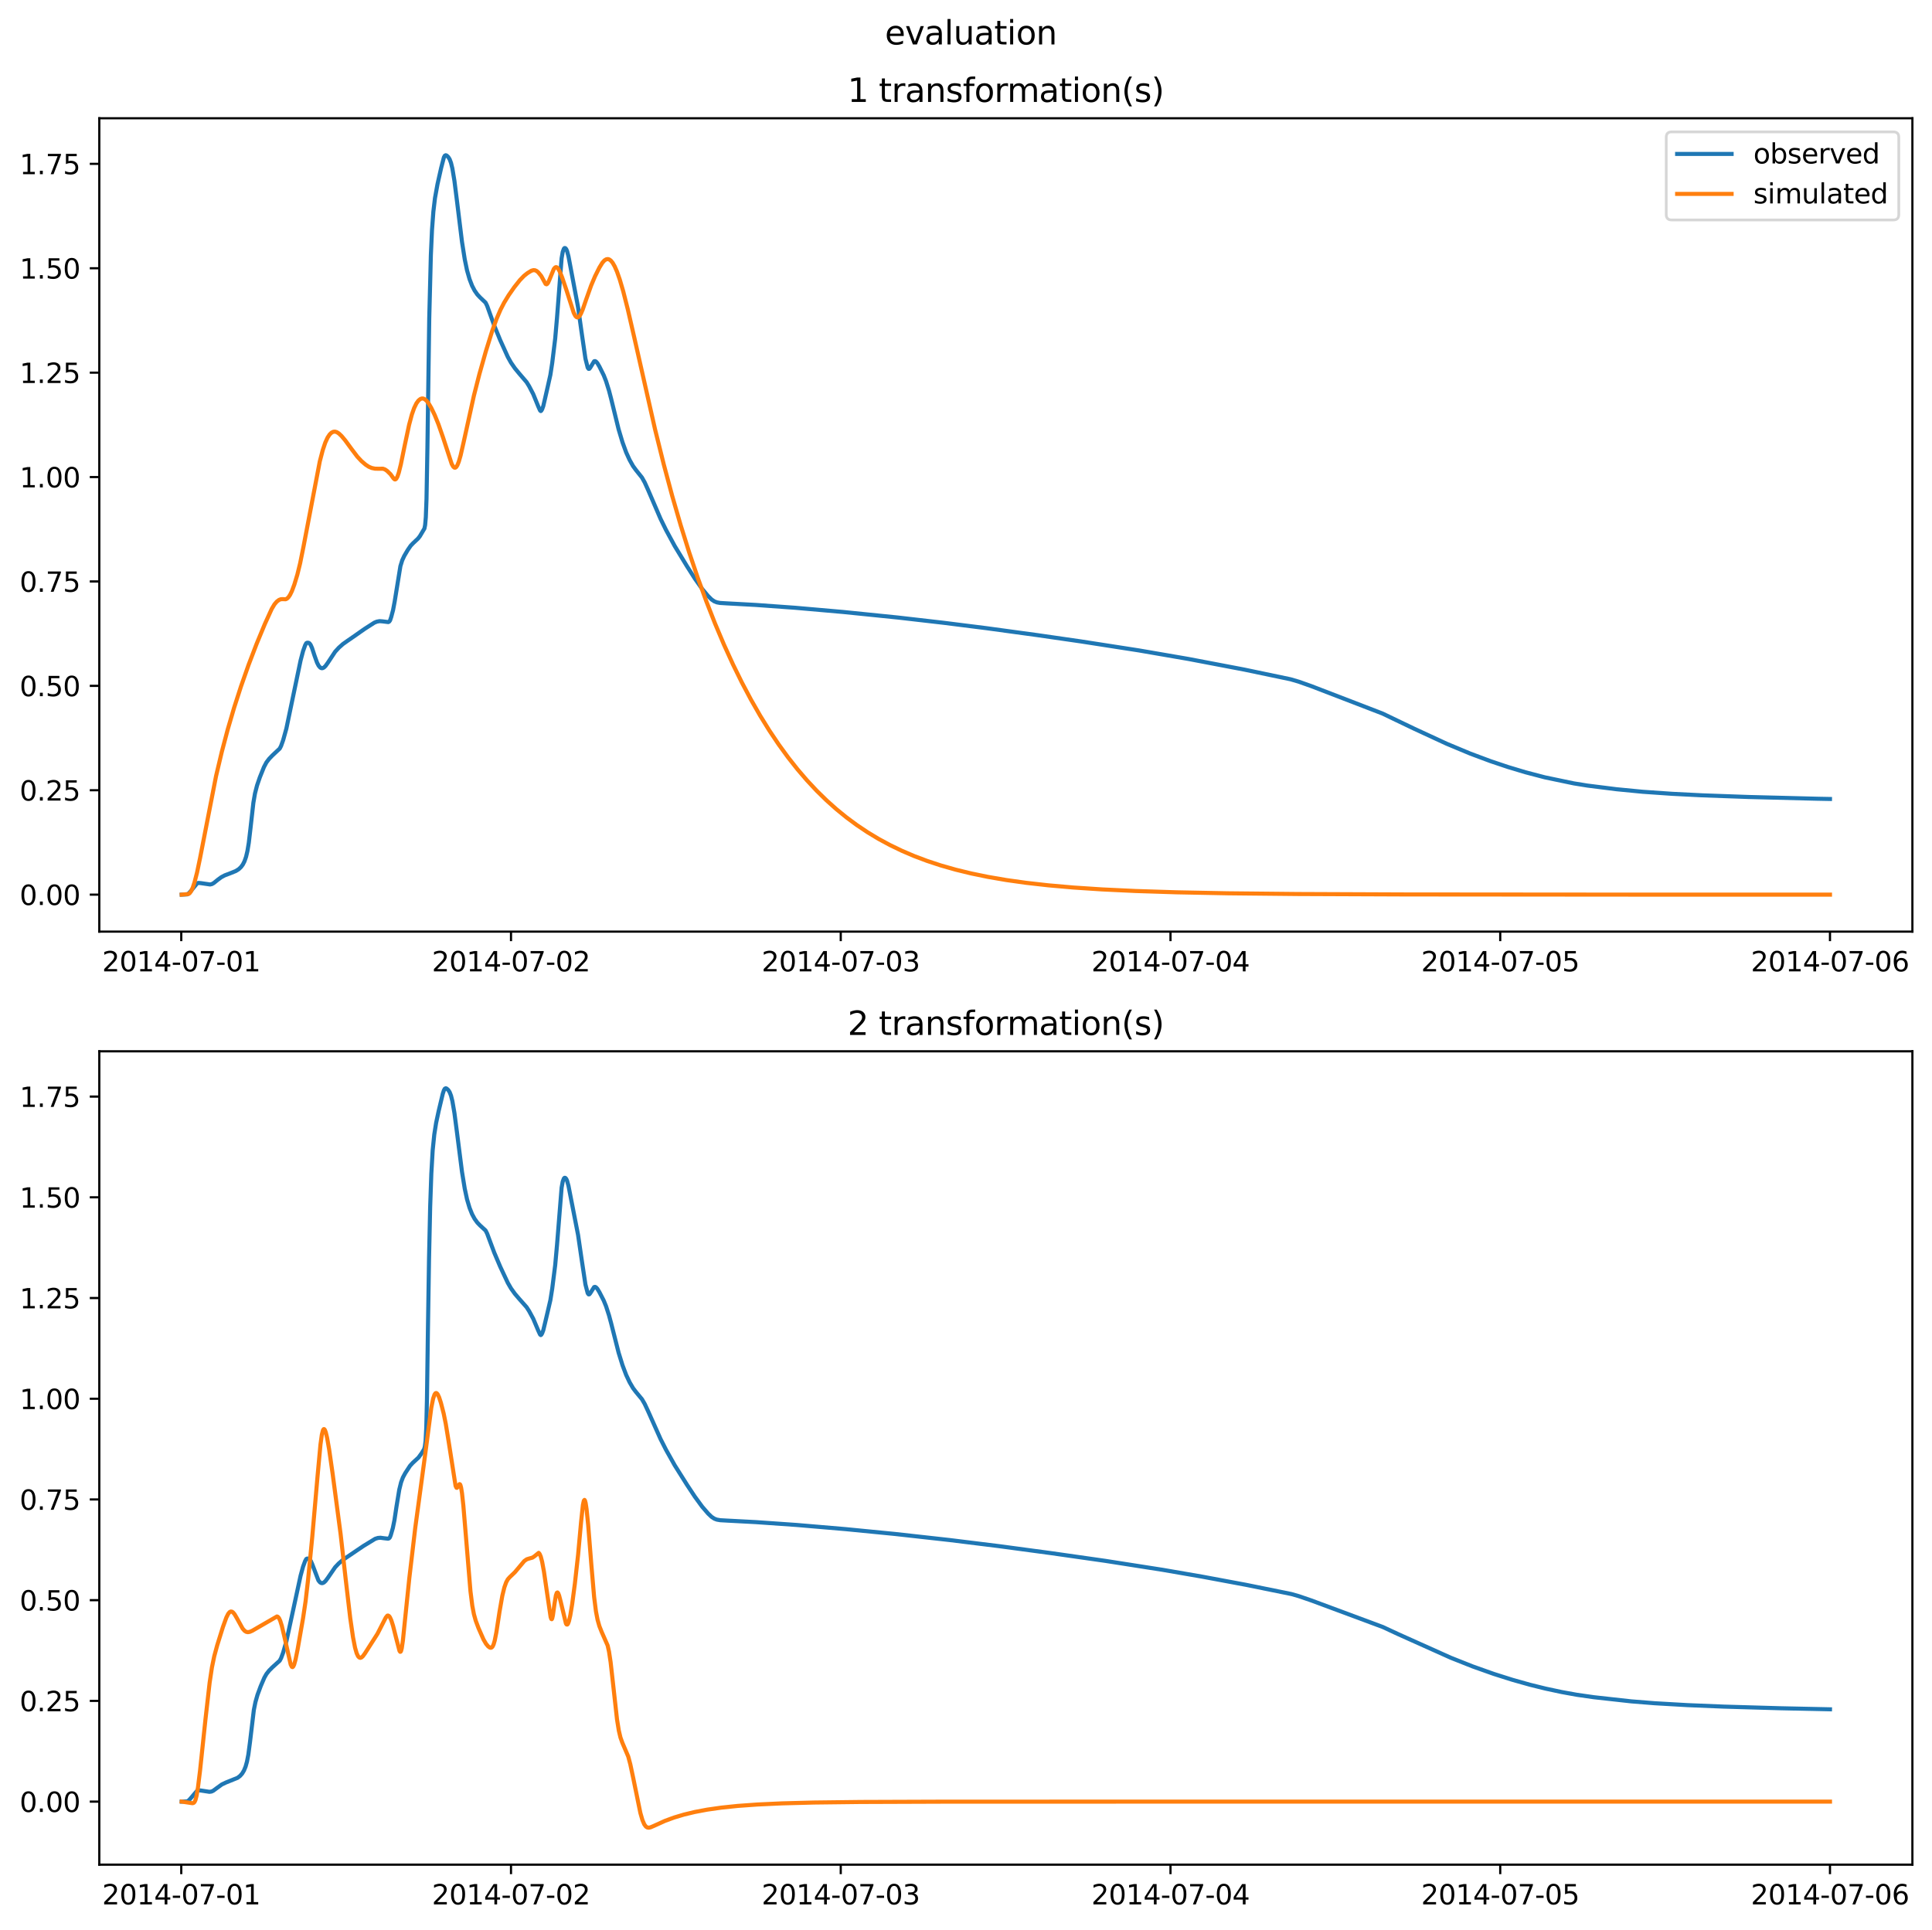 <?xml version="1.0" encoding="utf-8" standalone="no"?>
<!DOCTYPE svg PUBLIC "-//W3C//DTD SVG 1.1//EN"
  "http://www.w3.org/Graphics/SVG/1.1/DTD/svg11.dtd">
<svg xmlns:xlink="http://www.w3.org/1999/xlink" width="709.489pt" height="708.798pt" viewBox="0 0 709.489 708.798" xmlns="http://www.w3.org/2000/svg" version="1.1">
 <defs>
  <style type="text/css">*{stroke-linejoin: round; stroke-linecap: butt}</style>
 </defs>
 <g id="figure_1">
  <g id="patch_1">
   <path d="M 0 708.798 
L 709.489 708.798 
L 709.489 0 
L 0 0 
z
" style="fill: #ffffff"/>
  </g>
  <g id="axes_1">
   <g id="patch_2">
    <path d="M 36.466 342.2 
L 702.289 342.2 
L 702.289 43.44 
L 36.466 43.44 
z
" style="fill: #ffffff"/>
   </g>
   <g id="matplotlib.axis_1">
    <g id="xtick_1">
     <g id="line2d_1">
      <defs>
       <path id="mc3a67a4579" d="M 0 0 
L 0 3.5 
" style="stroke: #000000; stroke-width: 0.8"/>
      </defs>
      <g>
       <use xlink:href="#mc3a67a4579" x="66.562" y="342.2" style="stroke: #000000; stroke-width: 0.8"/>
      </g>
     </g>
     <g id="text_1">
      <!-- 2014-07-01 -->
      <g transform="translate(37.504 356.798) scale(0.1 -0.1)">
       <defs>
        <path id="DejaVuSans-32" d="M 1228 531 
L 3431 531 
L 3431 0 
L 469 0 
L 469 531 
Q 828 903 1448 1529 
Q 2069 2156 2228 2338 
Q 2531 2678 2651 2914 
Q 2772 3150 2772 3378 
Q 2772 3750 2511 3984 
Q 2250 4219 1831 4219 
Q 1534 4219 1204 4116 
Q 875 4013 500 3803 
L 500 4441 
Q 881 4594 1212 4672 
Q 1544 4750 1819 4750 
Q 2544 4750 2975 4387 
Q 3406 4025 3406 3419 
Q 3406 3131 3298 2873 
Q 3191 2616 2906 2266 
Q 2828 2175 2409 1742 
Q 1991 1309 1228 531 
z
" transform="scale(0.016)"/>
        <path id="DejaVuSans-30" d="M 2034 4250 
Q 1547 4250 1301 3770 
Q 1056 3291 1056 2328 
Q 1056 1369 1301 889 
Q 1547 409 2034 409 
Q 2525 409 2770 889 
Q 3016 1369 3016 2328 
Q 3016 3291 2770 3770 
Q 2525 4250 2034 4250 
z
M 2034 4750 
Q 2819 4750 3233 4129 
Q 3647 3509 3647 2328 
Q 3647 1150 3233 529 
Q 2819 -91 2034 -91 
Q 1250 -91 836 529 
Q 422 1150 422 2328 
Q 422 3509 836 4129 
Q 1250 4750 2034 4750 
z
" transform="scale(0.016)"/>
        <path id="DejaVuSans-31" d="M 794 531 
L 1825 531 
L 1825 4091 
L 703 3866 
L 703 4441 
L 1819 4666 
L 2450 4666 
L 2450 531 
L 3481 531 
L 3481 0 
L 794 0 
L 794 531 
z
" transform="scale(0.016)"/>
        <path id="DejaVuSans-34" d="M 2419 4116 
L 825 1625 
L 2419 1625 
L 2419 4116 
z
M 2253 4666 
L 3047 4666 
L 3047 1625 
L 3713 1625 
L 3713 1100 
L 3047 1100 
L 3047 0 
L 2419 0 
L 2419 1100 
L 313 1100 
L 313 1709 
L 2253 4666 
z
" transform="scale(0.016)"/>
        <path id="DejaVuSans-2d" d="M 313 2009 
L 1997 2009 
L 1997 1497 
L 313 1497 
L 313 2009 
z
" transform="scale(0.016)"/>
        <path id="DejaVuSans-37" d="M 525 4666 
L 3525 4666 
L 3525 4397 
L 1831 0 
L 1172 0 
L 2766 4134 
L 525 4134 
L 525 4666 
z
" transform="scale(0.016)"/>
       </defs>
       <use xlink:href="#DejaVuSans-32"/>
       <use xlink:href="#DejaVuSans-30" x="63.623"/>
       <use xlink:href="#DejaVuSans-31" x="127.246"/>
       <use xlink:href="#DejaVuSans-34" x="190.869"/>
       <use xlink:href="#DejaVuSans-2d" x="254.492"/>
       <use xlink:href="#DejaVuSans-30" x="290.576"/>
       <use xlink:href="#DejaVuSans-37" x="354.199"/>
       <use xlink:href="#DejaVuSans-2d" x="417.822"/>
       <use xlink:href="#DejaVuSans-30" x="453.906"/>
       <use xlink:href="#DejaVuSans-31" x="517.529"/>
      </g>
     </g>
    </g>
    <g id="xtick_2">
     <g id="line2d_2">
      <g>
       <use xlink:href="#mc3a67a4579" x="187.655" y="342.2" style="stroke: #000000; stroke-width: 0.8"/>
      </g>
     </g>
     <g id="text_2">
      <!-- 2014-07-02 -->
      <g transform="translate(158.597 356.798) scale(0.1 -0.1)">
       <use xlink:href="#DejaVuSans-32"/>
       <use xlink:href="#DejaVuSans-30" x="63.623"/>
       <use xlink:href="#DejaVuSans-31" x="127.246"/>
       <use xlink:href="#DejaVuSans-34" x="190.869"/>
       <use xlink:href="#DejaVuSans-2d" x="254.492"/>
       <use xlink:href="#DejaVuSans-30" x="290.576"/>
       <use xlink:href="#DejaVuSans-37" x="354.199"/>
       <use xlink:href="#DejaVuSans-2d" x="417.822"/>
       <use xlink:href="#DejaVuSans-30" x="453.906"/>
       <use xlink:href="#DejaVuSans-32" x="517.529"/>
      </g>
     </g>
    </g>
    <g id="xtick_3">
     <g id="line2d_3">
      <g>
       <use xlink:href="#mc3a67a4579" x="308.747" y="342.2" style="stroke: #000000; stroke-width: 0.8"/>
      </g>
     </g>
     <g id="text_3">
      <!-- 2014-07-03 -->
      <g transform="translate(279.689 356.798) scale(0.1 -0.1)">
       <defs>
        <path id="DejaVuSans-33" d="M 2597 2516 
Q 3050 2419 3304 2112 
Q 3559 1806 3559 1356 
Q 3559 666 3084 287 
Q 2609 -91 1734 -91 
Q 1441 -91 1130 -33 
Q 819 25 488 141 
L 488 750 
Q 750 597 1062 519 
Q 1375 441 1716 441 
Q 2309 441 2620 675 
Q 2931 909 2931 1356 
Q 2931 1769 2642 2001 
Q 2353 2234 1838 2234 
L 1294 2234 
L 1294 2753 
L 1863 2753 
Q 2328 2753 2575 2939 
Q 2822 3125 2822 3475 
Q 2822 3834 2567 4026 
Q 2313 4219 1838 4219 
Q 1578 4219 1281 4162 
Q 984 4106 628 3988 
L 628 4550 
Q 988 4650 1302 4700 
Q 1616 4750 1894 4750 
Q 2613 4750 3031 4423 
Q 3450 4097 3450 3541 
Q 3450 3153 3228 2886 
Q 3006 2619 2597 2516 
z
" transform="scale(0.016)"/>
       </defs>
       <use xlink:href="#DejaVuSans-32"/>
       <use xlink:href="#DejaVuSans-30" x="63.623"/>
       <use xlink:href="#DejaVuSans-31" x="127.246"/>
       <use xlink:href="#DejaVuSans-34" x="190.869"/>
       <use xlink:href="#DejaVuSans-2d" x="254.492"/>
       <use xlink:href="#DejaVuSans-30" x="290.576"/>
       <use xlink:href="#DejaVuSans-37" x="354.199"/>
       <use xlink:href="#DejaVuSans-2d" x="417.822"/>
       <use xlink:href="#DejaVuSans-30" x="453.906"/>
       <use xlink:href="#DejaVuSans-33" x="517.529"/>
      </g>
     </g>
    </g>
    <g id="xtick_4">
     <g id="line2d_4">
      <g>
       <use xlink:href="#mc3a67a4579" x="429.84" y="342.2" style="stroke: #000000; stroke-width: 0.8"/>
      </g>
     </g>
     <g id="text_4">
      <!-- 2014-07-04 -->
      <g transform="translate(400.782 356.798) scale(0.1 -0.1)">
       <use xlink:href="#DejaVuSans-32"/>
       <use xlink:href="#DejaVuSans-30" x="63.623"/>
       <use xlink:href="#DejaVuSans-31" x="127.246"/>
       <use xlink:href="#DejaVuSans-34" x="190.869"/>
       <use xlink:href="#DejaVuSans-2d" x="254.492"/>
       <use xlink:href="#DejaVuSans-30" x="290.576"/>
       <use xlink:href="#DejaVuSans-37" x="354.199"/>
       <use xlink:href="#DejaVuSans-2d" x="417.822"/>
       <use xlink:href="#DejaVuSans-30" x="453.906"/>
       <use xlink:href="#DejaVuSans-34" x="517.529"/>
      </g>
     </g>
    </g>
    <g id="xtick_5">
     <g id="line2d_5">
      <g>
       <use xlink:href="#mc3a67a4579" x="550.932" y="342.2" style="stroke: #000000; stroke-width: 0.8"/>
      </g>
     </g>
     <g id="text_5">
      <!-- 2014-07-05 -->
      <g transform="translate(521.874 356.798) scale(0.1 -0.1)">
       <defs>
        <path id="DejaVuSans-35" d="M 691 4666 
L 3169 4666 
L 3169 4134 
L 1269 4134 
L 1269 2991 
Q 1406 3038 1543 3061 
Q 1681 3084 1819 3084 
Q 2600 3084 3056 2656 
Q 3513 2228 3513 1497 
Q 3513 744 3044 326 
Q 2575 -91 1722 -91 
Q 1428 -91 1123 -41 
Q 819 9 494 109 
L 494 744 
Q 775 591 1075 516 
Q 1375 441 1709 441 
Q 2250 441 2565 725 
Q 2881 1009 2881 1497 
Q 2881 1984 2565 2268 
Q 2250 2553 1709 2553 
Q 1456 2553 1204 2497 
Q 953 2441 691 2322 
L 691 4666 
z
" transform="scale(0.016)"/>
       </defs>
       <use xlink:href="#DejaVuSans-32"/>
       <use xlink:href="#DejaVuSans-30" x="63.623"/>
       <use xlink:href="#DejaVuSans-31" x="127.246"/>
       <use xlink:href="#DejaVuSans-34" x="190.869"/>
       <use xlink:href="#DejaVuSans-2d" x="254.492"/>
       <use xlink:href="#DejaVuSans-30" x="290.576"/>
       <use xlink:href="#DejaVuSans-37" x="354.199"/>
       <use xlink:href="#DejaVuSans-2d" x="417.822"/>
       <use xlink:href="#DejaVuSans-30" x="453.906"/>
       <use xlink:href="#DejaVuSans-35" x="517.529"/>
      </g>
     </g>
    </g>
    <g id="xtick_6">
     <g id="line2d_6">
      <g>
       <use xlink:href="#mc3a67a4579" x="672.025" y="342.2" style="stroke: #000000; stroke-width: 0.8"/>
      </g>
     </g>
     <g id="text_6">
      <!-- 2014-07-06 -->
      <g transform="translate(642.967 356.798) scale(0.1 -0.1)">
       <defs>
        <path id="DejaVuSans-36" d="M 2113 2584 
Q 1688 2584 1439 2293 
Q 1191 2003 1191 1497 
Q 1191 994 1439 701 
Q 1688 409 2113 409 
Q 2538 409 2786 701 
Q 3034 994 3034 1497 
Q 3034 2003 2786 2293 
Q 2538 2584 2113 2584 
z
M 3366 4563 
L 3366 3988 
Q 3128 4100 2886 4159 
Q 2644 4219 2406 4219 
Q 1781 4219 1451 3797 
Q 1122 3375 1075 2522 
Q 1259 2794 1537 2939 
Q 1816 3084 2150 3084 
Q 2853 3084 3261 2657 
Q 3669 2231 3669 1497 
Q 3669 778 3244 343 
Q 2819 -91 2113 -91 
Q 1303 -91 875 529 
Q 447 1150 447 2328 
Q 447 3434 972 4092 
Q 1497 4750 2381 4750 
Q 2619 4750 2861 4703 
Q 3103 4656 3366 4563 
z
" transform="scale(0.016)"/>
       </defs>
       <use xlink:href="#DejaVuSans-32"/>
       <use xlink:href="#DejaVuSans-30" x="63.623"/>
       <use xlink:href="#DejaVuSans-31" x="127.246"/>
       <use xlink:href="#DejaVuSans-34" x="190.869"/>
       <use xlink:href="#DejaVuSans-2d" x="254.492"/>
       <use xlink:href="#DejaVuSans-30" x="290.576"/>
       <use xlink:href="#DejaVuSans-37" x="354.199"/>
       <use xlink:href="#DejaVuSans-2d" x="417.822"/>
       <use xlink:href="#DejaVuSans-30" x="453.906"/>
       <use xlink:href="#DejaVuSans-36" x="517.529"/>
      </g>
     </g>
    </g>
   </g>
   <g id="matplotlib.axis_2">
    <g id="ytick_1">
     <g id="line2d_7">
      <defs>
       <path id="mf7b00a1225" d="M 0 0 
L -3.5 0 
" style="stroke: #000000; stroke-width: 0.8"/>
      </defs>
      <g>
       <use xlink:href="#mf7b00a1225" x="36.466" y="328.62" style="stroke: #000000; stroke-width: 0.8"/>
      </g>
     </g>
     <g id="text_7">
      <!-- 0.00 -->
      <g transform="translate(7.2 332.419) scale(0.1 -0.1)">
       <defs>
        <path id="DejaVuSans-2e" d="M 684 794 
L 1344 794 
L 1344 0 
L 684 0 
L 684 794 
z
" transform="scale(0.016)"/>
       </defs>
       <use xlink:href="#DejaVuSans-30"/>
       <use xlink:href="#DejaVuSans-2e" x="63.623"/>
       <use xlink:href="#DejaVuSans-30" x="95.41"/>
       <use xlink:href="#DejaVuSans-30" x="159.033"/>
      </g>
     </g>
    </g>
    <g id="ytick_2">
     <g id="line2d_8">
      <g>
       <use xlink:href="#mf7b00a1225" x="36.466" y="290.272" style="stroke: #000000; stroke-width: 0.8"/>
      </g>
     </g>
     <g id="text_8">
      <!-- 0.25 -->
      <g transform="translate(7.2 294.071) scale(0.1 -0.1)">
       <use xlink:href="#DejaVuSans-30"/>
       <use xlink:href="#DejaVuSans-2e" x="63.623"/>
       <use xlink:href="#DejaVuSans-32" x="95.41"/>
       <use xlink:href="#DejaVuSans-35" x="159.033"/>
      </g>
     </g>
    </g>
    <g id="ytick_3">
     <g id="line2d_9">
      <g>
       <use xlink:href="#mf7b00a1225" x="36.466" y="251.924" style="stroke: #000000; stroke-width: 0.8"/>
      </g>
     </g>
     <g id="text_9">
      <!-- 0.50 -->
      <g transform="translate(7.2 255.723) scale(0.1 -0.1)">
       <use xlink:href="#DejaVuSans-30"/>
       <use xlink:href="#DejaVuSans-2e" x="63.623"/>
       <use xlink:href="#DejaVuSans-35" x="95.41"/>
       <use xlink:href="#DejaVuSans-30" x="159.033"/>
      </g>
     </g>
    </g>
    <g id="ytick_4">
     <g id="line2d_10">
      <g>
       <use xlink:href="#mf7b00a1225" x="36.466" y="213.576" style="stroke: #000000; stroke-width: 0.8"/>
      </g>
     </g>
     <g id="text_10">
      <!-- 0.75 -->
      <g transform="translate(7.2 217.375) scale(0.1 -0.1)">
       <use xlink:href="#DejaVuSans-30"/>
       <use xlink:href="#DejaVuSans-2e" x="63.623"/>
       <use xlink:href="#DejaVuSans-37" x="95.41"/>
       <use xlink:href="#DejaVuSans-35" x="159.033"/>
      </g>
     </g>
    </g>
    <g id="ytick_5">
     <g id="line2d_11">
      <g>
       <use xlink:href="#mf7b00a1225" x="36.466" y="175.228" style="stroke: #000000; stroke-width: 0.8"/>
      </g>
     </g>
     <g id="text_11">
      <!-- 1.00 -->
      <g transform="translate(7.2 179.027) scale(0.1 -0.1)">
       <use xlink:href="#DejaVuSans-31"/>
       <use xlink:href="#DejaVuSans-2e" x="63.623"/>
       <use xlink:href="#DejaVuSans-30" x="95.41"/>
       <use xlink:href="#DejaVuSans-30" x="159.033"/>
      </g>
     </g>
    </g>
    <g id="ytick_6">
     <g id="line2d_12">
      <g>
       <use xlink:href="#mf7b00a1225" x="36.466" y="136.88" style="stroke: #000000; stroke-width: 0.8"/>
      </g>
     </g>
     <g id="text_12">
      <!-- 1.25 -->
      <g transform="translate(7.2 140.679) scale(0.1 -0.1)">
       <use xlink:href="#DejaVuSans-31"/>
       <use xlink:href="#DejaVuSans-2e" x="63.623"/>
       <use xlink:href="#DejaVuSans-32" x="95.41"/>
       <use xlink:href="#DejaVuSans-35" x="159.033"/>
      </g>
     </g>
    </g>
    <g id="ytick_7">
     <g id="line2d_13">
      <g>
       <use xlink:href="#mf7b00a1225" x="36.466" y="98.532" style="stroke: #000000; stroke-width: 0.8"/>
      </g>
     </g>
     <g id="text_13">
      <!-- 1.50 -->
      <g transform="translate(7.2 102.331) scale(0.1 -0.1)">
       <use xlink:href="#DejaVuSans-31"/>
       <use xlink:href="#DejaVuSans-2e" x="63.623"/>
       <use xlink:href="#DejaVuSans-35" x="95.41"/>
       <use xlink:href="#DejaVuSans-30" x="159.033"/>
      </g>
     </g>
    </g>
    <g id="ytick_8">
     <g id="line2d_14">
      <g>
       <use xlink:href="#mf7b00a1225" x="36.466" y="60.184" style="stroke: #000000; stroke-width: 0.8"/>
      </g>
     </g>
     <g id="text_14">
      <!-- 1.75 -->
      <g transform="translate(7.2 63.983) scale(0.1 -0.1)">
       <use xlink:href="#DejaVuSans-31"/>
       <use xlink:href="#DejaVuSans-2e" x="63.623"/>
       <use xlink:href="#DejaVuSans-37" x="95.41"/>
       <use xlink:href="#DejaVuSans-35" x="159.033"/>
      </g>
     </g>
    </g>
   </g>
   <g id="line2d_15">
    <path d="M 66.73 328.62 
L 68.749 328.525 
L 69.253 328.213 
L 69.842 327.574 
L 72.449 324.407 
L 72.869 324.315 
L 73.71 324.382 
L 77.158 324.883 
L 77.83 324.725 
L 78.503 324.349 
L 80.017 323.121 
L 81.278 322.202 
L 82.54 321.53 
L 84.474 320.797 
L 86.576 319.949 
L 87.669 319.263 
L 88.51 318.467 
L 89.183 317.545 
L 89.772 316.392 
L 90.36 314.721 
L 90.865 312.595 
L 91.369 309.549 
L 91.958 304.52 
L 93.051 294.847 
L 93.64 291.444 
L 94.397 288.499 
L 95.406 285.558 
L 96.919 281.779 
L 97.844 280.031 
L 98.853 278.709 
L 100.031 277.481 
L 102.722 274.963 
L 103.226 273.983 
L 103.983 271.858 
L 105.16 267.627 
L 106.506 261.176 
L 110.374 242.641 
L 111.299 239.137 
L 112.056 237.017 
L 112.476 236.241 
L 112.813 236.071 
L 113.317 236.106 
L 113.654 236.308 
L 114.074 236.864 
L 114.579 237.992 
L 115.504 240.818 
L 116.429 243.395 
L 117.017 244.534 
L 117.606 245.215 
L 118.026 245.427 
L 118.447 245.429 
L 118.951 245.186 
L 119.54 244.625 
L 120.381 243.457 
L 123.072 239.388 
L 124.417 237.92 
L 125.931 236.571 
L 127.445 235.498 
L 130.388 233.467 
L 133.836 231.044 
L 137.452 228.723 
L 138.377 228.342 
L 139.386 228.157 
L 140.395 228.232 
L 142.581 228.502 
L 142.918 228.345 
L 143.254 227.861 
L 143.675 226.615 
L 144.347 224.077 
L 144.936 220.948 
L 147.038 207.972 
L 147.711 205.799 
L 148.468 204.177 
L 149.729 202.037 
L 150.822 200.448 
L 151.747 199.482 
L 153.513 197.818 
L 154.186 196.961 
L 155.868 194.123 
L 156.12 192.846 
L 156.372 189.997 
L 156.625 183.321 
L 156.961 164.428 
L 157.634 116.924 
L 158.222 93.761 
L 158.643 84.491 
L 159.147 77.717 
L 159.736 72.774 
L 160.661 67.657 
L 162.007 61.674 
L 163.016 57.791 
L 163.352 57.187 
L 163.688 57.02 
L 164.025 57.131 
L 164.613 57.684 
L 165.118 58.484 
L 165.623 59.826 
L 166.127 61.9 
L 166.884 66.457 
L 167.809 73.781 
L 169.659 88.843 
L 170.668 95.241 
L 171.509 99.309 
L 172.434 102.535 
L 173.359 104.945 
L 174.284 106.72 
L 175.293 108.172 
L 176.302 109.254 
L 178.32 111.173 
L 178.909 112.383 
L 179.834 114.971 
L 181.516 119.632 
L 183.702 124.961 
L 186.477 131.091 
L 187.655 133.206 
L 189.084 135.276 
L 190.682 137.212 
L 193.373 140.356 
L 194.298 141.84 
L 195.812 144.744 
L 197.662 149.282 
L 198.334 150.783 
L 198.587 150.993 
L 198.755 150.899 
L 199.091 150.319 
L 199.512 149.149 
L 200.184 146.256 
L 201.109 142.198 
L 202.118 137.691 
L 202.791 133.306 
L 203.884 124.368 
L 204.557 116.637 
L 206.239 94.877 
L 206.659 92.494 
L 207.08 91.351 
L 207.332 91.108 
L 207.584 91.135 
L 207.921 91.486 
L 208.257 92.241 
L 208.762 94.166 
L 212.294 112.915 
L 213.555 121.883 
L 214.985 131.708 
L 215.825 135.053 
L 216.162 135.5 
L 216.414 135.473 
L 216.75 135.059 
L 218.18 132.711 
L 218.516 132.641 
L 218.853 132.793 
L 219.357 133.348 
L 220.114 134.633 
L 221.712 137.854 
L 222.553 139.994 
L 223.646 143.484 
L 224.403 146.384 
L 227.178 157.713 
L 228.607 162.484 
L 229.953 166.183 
L 231.214 168.951 
L 232.476 171.196 
L 233.569 172.687 
L 235.755 175.417 
L 236.764 177.219 
L 238.026 180.016 
L 242.567 190.554 
L 244.585 194.669 
L 247.78 200.573 
L 252.321 208.046 
L 255.181 212.527 
L 257.871 216.345 
L 259.974 218.869 
L 261.319 220.205 
L 262.328 220.891 
L 263.253 221.255 
L 264.431 221.471 
L 266.785 221.618 
L 277.549 222.204 
L 292.097 223.253 
L 309.588 224.785 
L 329.77 226.836 
L 346.504 228.759 
L 362.146 230.728 
L 380.982 233.299 
L 396.96 235.606 
L 418.235 238.908 
L 436.399 242.04 
L 456.917 245.948 
L 473.904 249.504 
L 476.931 250.389 
L 481.472 251.996 
L 507.709 262.096 
L 513.007 264.642 
L 519.398 267.702 
L 531.255 273.188 
L 539.916 276.803 
L 547.316 279.568 
L 553.791 281.741 
L 560.182 283.662 
L 567.33 285.534 
L 577.926 287.747 
L 582.971 288.559 
L 593.567 289.89 
L 603.237 290.829 
L 614.169 291.587 
L 625.101 292.137 
L 642.004 292.743 
L 667.315 293.386 
L 672.025 293.478 
L 672.025 293.478 
" clip-path="url(#pb83dcc2aa1)" style="fill: none; stroke: #1f77b4; stroke-width: 1.5; stroke-linecap: square"/>
   </g>
   <g id="line2d_16">
    <path d="M 66.73 328.62 
L 69.253 328.375 
L 69.674 328.056 
L 70.178 327.356 
L 70.767 326.089 
L 71.439 324.074 
L 72.365 320.474 
L 73.458 315.23 
L 79.344 285.052 
L 81.446 276.177 
L 83.633 267.922 
L 85.987 259.907 
L 88.51 252.093 
L 91.285 244.215 
L 94.228 236.52 
L 97.256 229.21 
L 99.778 223.67 
L 100.788 221.983 
L 101.629 220.992 
L 102.469 220.357 
L 103.142 220.104 
L 103.815 220.074 
L 104.908 220.117 
L 105.413 219.871 
L 105.917 219.391 
L 106.506 218.528 
L 107.179 217.158 
L 108.104 214.673 
L 109.197 211.06 
L 110.206 206.953 
L 111.467 200.71 
L 117.438 169.48 
L 118.531 165.305 
L 119.456 162.57 
L 120.297 160.735 
L 121.054 159.586 
L 121.727 158.935 
L 122.399 158.601 
L 122.988 158.545 
L 123.661 158.724 
L 124.417 159.197 
L 125.427 160.149 
L 126.772 161.753 
L 129.127 164.966 
L 131.229 167.744 
L 132.743 169.367 
L 134.256 170.668 
L 135.434 171.441 
L 136.527 171.903 
L 137.704 172.148 
L 138.881 172.179 
L 140.647 172.167 
L 141.404 172.448 
L 142.161 172.968 
L 143.422 174.197 
L 144.515 175.721 
L 144.936 176.092 
L 145.188 176.103 
L 145.525 175.842 
L 145.945 175.083 
L 146.45 173.615 
L 147.206 170.568 
L 148.552 163.967 
L 150.234 156.047 
L 151.243 152.276 
L 152.084 149.878 
L 152.925 148.147 
L 153.681 147.115 
L 154.354 146.571 
L 154.943 146.363 
L 155.447 146.395 
L 156.036 146.672 
L 156.709 147.277 
L 157.466 148.274 
L 158.391 149.851 
L 159.652 152.485 
L 160.997 155.822 
L 162.679 160.639 
L 165.875 170.402 
L 166.463 171.433 
L 166.884 171.771 
L 167.22 171.772 
L 167.557 171.526 
L 167.977 170.857 
L 168.482 169.595 
L 169.154 167.263 
L 170.248 162.475 
L 174.032 145.322 
L 176.05 137.416 
L 178.405 129.08 
L 180.759 121.534 
L 182.357 117.119 
L 183.786 113.787 
L 185.132 111.178 
L 186.814 108.42 
L 188.832 105.531 
L 190.934 102.876 
L 192.448 101.32 
L 193.709 100.316 
L 195.139 99.445 
L 195.896 99.227 
L 196.484 99.275 
L 197.073 99.542 
L 197.662 100.039 
L 198.755 101.37 
L 199.596 102.904 
L 200.353 104.286 
L 200.689 104.431 
L 200.941 104.3 
L 201.278 103.842 
L 201.782 102.714 
L 203.38 98.789 
L 203.884 98.22 
L 204.221 98.113 
L 204.557 98.23 
L 204.978 98.686 
L 205.566 99.762 
L 206.407 101.83 
L 207.921 106.272 
L 210.696 114.931 
L 211.284 116.049 
L 211.705 116.479 
L 212.041 116.591 
L 212.378 116.501 
L 212.798 116.12 
L 213.303 115.294 
L 213.975 113.727 
L 215.237 110.065 
L 217.087 104.863 
L 218.516 101.482 
L 220.114 98.285 
L 221.207 96.507 
L 221.964 95.66 
L 222.637 95.24 
L 223.226 95.154 
L 223.73 95.299 
L 224.319 95.725 
L 224.991 96.545 
L 225.748 97.871 
L 226.589 99.805 
L 227.598 102.685 
L 228.86 106.986 
L 230.542 113.601 
L 232.98 124.21 
L 240.548 157.675 
L 243.744 170.55 
L 246.855 182.168 
L 249.967 192.919 
L 253.078 202.871 
L 256.19 212.095 
L 259.385 220.88 
L 262.581 229.029 
L 265.86 236.787 
L 269.14 243.982 
L 272.419 250.656 
L 275.783 257 
L 279.147 262.873 
L 282.51 268.307 
L 285.958 273.451 
L 289.406 278.195 
L 292.854 282.565 
L 296.386 286.68 
L 299.917 290.456 
L 303.533 293.996 
L 307.149 297.229 
L 310.849 300.245 
L 314.634 303.048 
L 318.586 305.695 
L 322.622 308.131 
L 326.827 310.405 
L 331.2 312.513 
L 335.741 314.454 
L 340.534 316.257 
L 345.579 317.915 
L 350.961 319.445 
L 356.68 320.836 
L 362.818 322.1 
L 369.546 323.254 
L 376.862 324.281 
L 385.019 325.198 
L 394.185 326.002 
L 404.696 326.694 
L 417.058 327.279 
L 432.026 327.756 
L 450.947 328.124 
L 476.595 328.387 
L 516.202 328.547 
L 599.201 328.614 
L 672.025 328.619 
L 672.025 328.619 
" clip-path="url(#pb83dcc2aa1)" style="fill: none; stroke: #ff7f0e; stroke-width: 1.5; stroke-linecap: square"/>
   </g>
   <g id="patch_3">
    <path d="M 36.466 342.2 
L 36.466 43.44 
" style="fill: none; stroke: #000000; stroke-width: 0.8; stroke-linejoin: miter; stroke-linecap: square"/>
   </g>
   <g id="patch_4">
    <path d="M 702.289 342.2 
L 702.289 43.44 
" style="fill: none; stroke: #000000; stroke-width: 0.8; stroke-linejoin: miter; stroke-linecap: square"/>
   </g>
   <g id="patch_5">
    <path d="M 36.466 342.2 
L 702.289 342.2 
" style="fill: none; stroke: #000000; stroke-width: 0.8; stroke-linejoin: miter; stroke-linecap: square"/>
   </g>
   <g id="patch_6">
    <path d="M 36.466 43.44 
L 702.289 43.44 
" style="fill: none; stroke: #000000; stroke-width: 0.8; stroke-linejoin: miter; stroke-linecap: square"/>
   </g>
   <g id="text_15">
    <!-- 1 transformation(s) -->
    <g transform="translate(311.263 37.44) scale(0.12 -0.12)">
     <defs>
      <path id="DejaVuSans-20" transform="scale(0.016)"/>
      <path id="DejaVuSans-74" d="M 1172 4494 
L 1172 3500 
L 2356 3500 
L 2356 3053 
L 1172 3053 
L 1172 1153 
Q 1172 725 1289 603 
Q 1406 481 1766 481 
L 2356 481 
L 2356 0 
L 1766 0 
Q 1100 0 847 248 
Q 594 497 594 1153 
L 594 3053 
L 172 3053 
L 172 3500 
L 594 3500 
L 594 4494 
L 1172 4494 
z
" transform="scale(0.016)"/>
      <path id="DejaVuSans-72" d="M 2631 2963 
Q 2534 3019 2420 3045 
Q 2306 3072 2169 3072 
Q 1681 3072 1420 2755 
Q 1159 2438 1159 1844 
L 1159 0 
L 581 0 
L 581 3500 
L 1159 3500 
L 1159 2956 
Q 1341 3275 1631 3429 
Q 1922 3584 2338 3584 
Q 2397 3584 2469 3576 
Q 2541 3569 2628 3553 
L 2631 2963 
z
" transform="scale(0.016)"/>
      <path id="DejaVuSans-61" d="M 2194 1759 
Q 1497 1759 1228 1600 
Q 959 1441 959 1056 
Q 959 750 1161 570 
Q 1363 391 1709 391 
Q 2188 391 2477 730 
Q 2766 1069 2766 1631 
L 2766 1759 
L 2194 1759 
z
M 3341 1997 
L 3341 0 
L 2766 0 
L 2766 531 
Q 2569 213 2275 61 
Q 1981 -91 1556 -91 
Q 1019 -91 701 211 
Q 384 513 384 1019 
Q 384 1609 779 1909 
Q 1175 2209 1959 2209 
L 2766 2209 
L 2766 2266 
Q 2766 2663 2505 2880 
Q 2244 3097 1772 3097 
Q 1472 3097 1187 3025 
Q 903 2953 641 2809 
L 641 3341 
Q 956 3463 1253 3523 
Q 1550 3584 1831 3584 
Q 2591 3584 2966 3190 
Q 3341 2797 3341 1997 
z
" transform="scale(0.016)"/>
      <path id="DejaVuSans-6e" d="M 3513 2113 
L 3513 0 
L 2938 0 
L 2938 2094 
Q 2938 2591 2744 2837 
Q 2550 3084 2163 3084 
Q 1697 3084 1428 2787 
Q 1159 2491 1159 1978 
L 1159 0 
L 581 0 
L 581 3500 
L 1159 3500 
L 1159 2956 
Q 1366 3272 1645 3428 
Q 1925 3584 2291 3584 
Q 2894 3584 3203 3211 
Q 3513 2838 3513 2113 
z
" transform="scale(0.016)"/>
      <path id="DejaVuSans-73" d="M 2834 3397 
L 2834 2853 
Q 2591 2978 2328 3040 
Q 2066 3103 1784 3103 
Q 1356 3103 1142 2972 
Q 928 2841 928 2578 
Q 928 2378 1081 2264 
Q 1234 2150 1697 2047 
L 1894 2003 
Q 2506 1872 2764 1633 
Q 3022 1394 3022 966 
Q 3022 478 2636 193 
Q 2250 -91 1575 -91 
Q 1294 -91 989 -36 
Q 684 19 347 128 
L 347 722 
Q 666 556 975 473 
Q 1284 391 1588 391 
Q 1994 391 2212 530 
Q 2431 669 2431 922 
Q 2431 1156 2273 1281 
Q 2116 1406 1581 1522 
L 1381 1569 
Q 847 1681 609 1914 
Q 372 2147 372 2553 
Q 372 3047 722 3315 
Q 1072 3584 1716 3584 
Q 2034 3584 2315 3537 
Q 2597 3491 2834 3397 
z
" transform="scale(0.016)"/>
      <path id="DejaVuSans-66" d="M 2375 4863 
L 2375 4384 
L 1825 4384 
Q 1516 4384 1395 4259 
Q 1275 4134 1275 3809 
L 1275 3500 
L 2222 3500 
L 2222 3053 
L 1275 3053 
L 1275 0 
L 697 0 
L 697 3053 
L 147 3053 
L 147 3500 
L 697 3500 
L 697 3744 
Q 697 4328 969 4595 
Q 1241 4863 1831 4863 
L 2375 4863 
z
" transform="scale(0.016)"/>
      <path id="DejaVuSans-6f" d="M 1959 3097 
Q 1497 3097 1228 2736 
Q 959 2375 959 1747 
Q 959 1119 1226 758 
Q 1494 397 1959 397 
Q 2419 397 2687 759 
Q 2956 1122 2956 1747 
Q 2956 2369 2687 2733 
Q 2419 3097 1959 3097 
z
M 1959 3584 
Q 2709 3584 3137 3096 
Q 3566 2609 3566 1747 
Q 3566 888 3137 398 
Q 2709 -91 1959 -91 
Q 1206 -91 779 398 
Q 353 888 353 1747 
Q 353 2609 779 3096 
Q 1206 3584 1959 3584 
z
" transform="scale(0.016)"/>
      <path id="DejaVuSans-6d" d="M 3328 2828 
Q 3544 3216 3844 3400 
Q 4144 3584 4550 3584 
Q 5097 3584 5394 3201 
Q 5691 2819 5691 2113 
L 5691 0 
L 5113 0 
L 5113 2094 
Q 5113 2597 4934 2840 
Q 4756 3084 4391 3084 
Q 3944 3084 3684 2787 
Q 3425 2491 3425 1978 
L 3425 0 
L 2847 0 
L 2847 2094 
Q 2847 2600 2669 2842 
Q 2491 3084 2119 3084 
Q 1678 3084 1418 2786 
Q 1159 2488 1159 1978 
L 1159 0 
L 581 0 
L 581 3500 
L 1159 3500 
L 1159 2956 
Q 1356 3278 1631 3431 
Q 1906 3584 2284 3584 
Q 2666 3584 2933 3390 
Q 3200 3197 3328 2828 
z
" transform="scale(0.016)"/>
      <path id="DejaVuSans-69" d="M 603 3500 
L 1178 3500 
L 1178 0 
L 603 0 
L 603 3500 
z
M 603 4863 
L 1178 4863 
L 1178 4134 
L 603 4134 
L 603 4863 
z
" transform="scale(0.016)"/>
      <path id="DejaVuSans-28" d="M 1984 4856 
Q 1566 4138 1362 3434 
Q 1159 2731 1159 2009 
Q 1159 1288 1364 580 
Q 1569 -128 1984 -844 
L 1484 -844 
Q 1016 -109 783 600 
Q 550 1309 550 2009 
Q 550 2706 781 3412 
Q 1013 4119 1484 4856 
L 1984 4856 
z
" transform="scale(0.016)"/>
      <path id="DejaVuSans-29" d="M 513 4856 
L 1013 4856 
Q 1481 4119 1714 3412 
Q 1947 2706 1947 2009 
Q 1947 1309 1714 600 
Q 1481 -109 1013 -844 
L 513 -844 
Q 928 -128 1133 580 
Q 1338 1288 1338 2009 
Q 1338 2731 1133 3434 
Q 928 4138 513 4856 
z
" transform="scale(0.016)"/>
     </defs>
     <use xlink:href="#DejaVuSans-31"/>
     <use xlink:href="#DejaVuSans-20" x="63.623"/>
     <use xlink:href="#DejaVuSans-74" x="95.41"/>
     <use xlink:href="#DejaVuSans-72" x="134.619"/>
     <use xlink:href="#DejaVuSans-61" x="175.732"/>
     <use xlink:href="#DejaVuSans-6e" x="237.012"/>
     <use xlink:href="#DejaVuSans-73" x="300.391"/>
     <use xlink:href="#DejaVuSans-66" x="352.49"/>
     <use xlink:href="#DejaVuSans-6f" x="387.695"/>
     <use xlink:href="#DejaVuSans-72" x="448.877"/>
     <use xlink:href="#DejaVuSans-6d" x="488.24"/>
     <use xlink:href="#DejaVuSans-61" x="585.652"/>
     <use xlink:href="#DejaVuSans-74" x="646.932"/>
     <use xlink:href="#DejaVuSans-69" x="686.141"/>
     <use xlink:href="#DejaVuSans-6f" x="713.924"/>
     <use xlink:href="#DejaVuSans-6e" x="775.105"/>
     <use xlink:href="#DejaVuSans-28" x="838.484"/>
     <use xlink:href="#DejaVuSans-73" x="877.498"/>
     <use xlink:href="#DejaVuSans-29" x="929.598"/>
    </g>
   </g>
   <g id="legend_1">
    <g id="patch_7">
     <path d="M 613.896 80.796 
L 695.289 80.796 
Q 697.289 80.796 697.289 78.796 
L 697.289 50.44 
Q 697.289 48.44 695.289 48.44 
L 613.896 48.44 
Q 611.896 48.44 611.896 50.44 
L 611.896 78.796 
Q 611.896 80.796 613.896 80.796 
z
" style="fill: #ffffff; opacity: 0.8; stroke: #cccccc; stroke-linejoin: miter"/>
    </g>
    <g id="line2d_17">
     <path d="M 615.896 56.538 
L 625.896 56.538 
L 635.896 56.538 
" style="fill: none; stroke: #1f77b4; stroke-width: 1.5; stroke-linecap: square"/>
    </g>
    <g id="text_16">
     <!-- observed -->
     <g transform="translate(643.896 60.038) scale(0.1 -0.1)">
      <defs>
       <path id="DejaVuSans-62" d="M 3116 1747 
Q 3116 2381 2855 2742 
Q 2594 3103 2138 3103 
Q 1681 3103 1420 2742 
Q 1159 2381 1159 1747 
Q 1159 1113 1420 752 
Q 1681 391 2138 391 
Q 2594 391 2855 752 
Q 3116 1113 3116 1747 
z
M 1159 2969 
Q 1341 3281 1617 3432 
Q 1894 3584 2278 3584 
Q 2916 3584 3314 3078 
Q 3713 2572 3713 1747 
Q 3713 922 3314 415 
Q 2916 -91 2278 -91 
Q 1894 -91 1617 61 
Q 1341 213 1159 525 
L 1159 0 
L 581 0 
L 581 4863 
L 1159 4863 
L 1159 2969 
z
" transform="scale(0.016)"/>
       <path id="DejaVuSans-65" d="M 3597 1894 
L 3597 1613 
L 953 1613 
Q 991 1019 1311 708 
Q 1631 397 2203 397 
Q 2534 397 2845 478 
Q 3156 559 3463 722 
L 3463 178 
Q 3153 47 2828 -22 
Q 2503 -91 2169 -91 
Q 1331 -91 842 396 
Q 353 884 353 1716 
Q 353 2575 817 3079 
Q 1281 3584 2069 3584 
Q 2775 3584 3186 3129 
Q 3597 2675 3597 1894 
z
M 3022 2063 
Q 3016 2534 2758 2815 
Q 2500 3097 2075 3097 
Q 1594 3097 1305 2825 
Q 1016 2553 972 2059 
L 3022 2063 
z
" transform="scale(0.016)"/>
       <path id="DejaVuSans-76" d="M 191 3500 
L 800 3500 
L 1894 563 
L 2988 3500 
L 3597 3500 
L 2284 0 
L 1503 0 
L 191 3500 
z
" transform="scale(0.016)"/>
       <path id="DejaVuSans-64" d="M 2906 2969 
L 2906 4863 
L 3481 4863 
L 3481 0 
L 2906 0 
L 2906 525 
Q 2725 213 2448 61 
Q 2172 -91 1784 -91 
Q 1150 -91 751 415 
Q 353 922 353 1747 
Q 353 2572 751 3078 
Q 1150 3584 1784 3584 
Q 2172 3584 2448 3432 
Q 2725 3281 2906 2969 
z
M 947 1747 
Q 947 1113 1208 752 
Q 1469 391 1925 391 
Q 2381 391 2643 752 
Q 2906 1113 2906 1747 
Q 2906 2381 2643 2742 
Q 2381 3103 1925 3103 
Q 1469 3103 1208 2742 
Q 947 2381 947 1747 
z
" transform="scale(0.016)"/>
      </defs>
      <use xlink:href="#DejaVuSans-6f"/>
      <use xlink:href="#DejaVuSans-62" x="61.182"/>
      <use xlink:href="#DejaVuSans-73" x="124.658"/>
      <use xlink:href="#DejaVuSans-65" x="176.758"/>
      <use xlink:href="#DejaVuSans-72" x="238.281"/>
      <use xlink:href="#DejaVuSans-76" x="279.395"/>
      <use xlink:href="#DejaVuSans-65" x="338.574"/>
      <use xlink:href="#DejaVuSans-64" x="400.098"/>
     </g>
    </g>
    <g id="line2d_18">
     <path d="M 615.896 71.217 
L 625.896 71.217 
L 635.896 71.217 
" style="fill: none; stroke: #ff7f0e; stroke-width: 1.5; stroke-linecap: square"/>
    </g>
    <g id="text_17">
     <!-- simulated -->
     <g transform="translate(643.896 74.717) scale(0.1 -0.1)">
      <defs>
       <path id="DejaVuSans-75" d="M 544 1381 
L 544 3500 
L 1119 3500 
L 1119 1403 
Q 1119 906 1312 657 
Q 1506 409 1894 409 
Q 2359 409 2629 706 
Q 2900 1003 2900 1516 
L 2900 3500 
L 3475 3500 
L 3475 0 
L 2900 0 
L 2900 538 
Q 2691 219 2414 64 
Q 2138 -91 1772 -91 
Q 1169 -91 856 284 
Q 544 659 544 1381 
z
M 1991 3584 
L 1991 3584 
z
" transform="scale(0.016)"/>
       <path id="DejaVuSans-6c" d="M 603 4863 
L 1178 4863 
L 1178 0 
L 603 0 
L 603 4863 
z
" transform="scale(0.016)"/>
      </defs>
      <use xlink:href="#DejaVuSans-73"/>
      <use xlink:href="#DejaVuSans-69" x="52.1"/>
      <use xlink:href="#DejaVuSans-6d" x="79.883"/>
      <use xlink:href="#DejaVuSans-75" x="177.295"/>
      <use xlink:href="#DejaVuSans-6c" x="240.674"/>
      <use xlink:href="#DejaVuSans-61" x="268.457"/>
      <use xlink:href="#DejaVuSans-74" x="329.736"/>
      <use xlink:href="#DejaVuSans-65" x="368.945"/>
      <use xlink:href="#DejaVuSans-64" x="430.469"/>
     </g>
    </g>
   </g>
  </g>
  <g id="axes_2">
   <g id="patch_8">
    <path d="M 36.466 684.92 
L 702.289 684.92 
L 702.289 386.16 
L 36.466 386.16 
z
" style="fill: #ffffff"/>
   </g>
   <g id="matplotlib.axis_3">
    <g id="xtick_7">
     <g id="line2d_19">
      <g>
       <use xlink:href="#mc3a67a4579" x="66.562" y="684.92" style="stroke: #000000; stroke-width: 0.8"/>
      </g>
     </g>
     <g id="text_18">
      <!-- 2014-07-01 -->
      <g transform="translate(37.504 699.518) scale(0.1 -0.1)">
       <use xlink:href="#DejaVuSans-32"/>
       <use xlink:href="#DejaVuSans-30" x="63.623"/>
       <use xlink:href="#DejaVuSans-31" x="127.246"/>
       <use xlink:href="#DejaVuSans-34" x="190.869"/>
       <use xlink:href="#DejaVuSans-2d" x="254.492"/>
       <use xlink:href="#DejaVuSans-30" x="290.576"/>
       <use xlink:href="#DejaVuSans-37" x="354.199"/>
       <use xlink:href="#DejaVuSans-2d" x="417.822"/>
       <use xlink:href="#DejaVuSans-30" x="453.906"/>
       <use xlink:href="#DejaVuSans-31" x="517.529"/>
      </g>
     </g>
    </g>
    <g id="xtick_8">
     <g id="line2d_20">
      <g>
       <use xlink:href="#mc3a67a4579" x="187.655" y="684.92" style="stroke: #000000; stroke-width: 0.8"/>
      </g>
     </g>
     <g id="text_19">
      <!-- 2014-07-02 -->
      <g transform="translate(158.597 699.518) scale(0.1 -0.1)">
       <use xlink:href="#DejaVuSans-32"/>
       <use xlink:href="#DejaVuSans-30" x="63.623"/>
       <use xlink:href="#DejaVuSans-31" x="127.246"/>
       <use xlink:href="#DejaVuSans-34" x="190.869"/>
       <use xlink:href="#DejaVuSans-2d" x="254.492"/>
       <use xlink:href="#DejaVuSans-30" x="290.576"/>
       <use xlink:href="#DejaVuSans-37" x="354.199"/>
       <use xlink:href="#DejaVuSans-2d" x="417.822"/>
       <use xlink:href="#DejaVuSans-30" x="453.906"/>
       <use xlink:href="#DejaVuSans-32" x="517.529"/>
      </g>
     </g>
    </g>
    <g id="xtick_9">
     <g id="line2d_21">
      <g>
       <use xlink:href="#mc3a67a4579" x="308.747" y="684.92" style="stroke: #000000; stroke-width: 0.8"/>
      </g>
     </g>
     <g id="text_20">
      <!-- 2014-07-03 -->
      <g transform="translate(279.689 699.518) scale(0.1 -0.1)">
       <use xlink:href="#DejaVuSans-32"/>
       <use xlink:href="#DejaVuSans-30" x="63.623"/>
       <use xlink:href="#DejaVuSans-31" x="127.246"/>
       <use xlink:href="#DejaVuSans-34" x="190.869"/>
       <use xlink:href="#DejaVuSans-2d" x="254.492"/>
       <use xlink:href="#DejaVuSans-30" x="290.576"/>
       <use xlink:href="#DejaVuSans-37" x="354.199"/>
       <use xlink:href="#DejaVuSans-2d" x="417.822"/>
       <use xlink:href="#DejaVuSans-30" x="453.906"/>
       <use xlink:href="#DejaVuSans-33" x="517.529"/>
      </g>
     </g>
    </g>
    <g id="xtick_10">
     <g id="line2d_22">
      <g>
       <use xlink:href="#mc3a67a4579" x="429.84" y="684.92" style="stroke: #000000; stroke-width: 0.8"/>
      </g>
     </g>
     <g id="text_21">
      <!-- 2014-07-04 -->
      <g transform="translate(400.782 699.518) scale(0.1 -0.1)">
       <use xlink:href="#DejaVuSans-32"/>
       <use xlink:href="#DejaVuSans-30" x="63.623"/>
       <use xlink:href="#DejaVuSans-31" x="127.246"/>
       <use xlink:href="#DejaVuSans-34" x="190.869"/>
       <use xlink:href="#DejaVuSans-2d" x="254.492"/>
       <use xlink:href="#DejaVuSans-30" x="290.576"/>
       <use xlink:href="#DejaVuSans-37" x="354.199"/>
       <use xlink:href="#DejaVuSans-2d" x="417.822"/>
       <use xlink:href="#DejaVuSans-30" x="453.906"/>
       <use xlink:href="#DejaVuSans-34" x="517.529"/>
      </g>
     </g>
    </g>
    <g id="xtick_11">
     <g id="line2d_23">
      <g>
       <use xlink:href="#mc3a67a4579" x="550.932" y="684.92" style="stroke: #000000; stroke-width: 0.8"/>
      </g>
     </g>
     <g id="text_22">
      <!-- 2014-07-05 -->
      <g transform="translate(521.874 699.518) scale(0.1 -0.1)">
       <use xlink:href="#DejaVuSans-32"/>
       <use xlink:href="#DejaVuSans-30" x="63.623"/>
       <use xlink:href="#DejaVuSans-31" x="127.246"/>
       <use xlink:href="#DejaVuSans-34" x="190.869"/>
       <use xlink:href="#DejaVuSans-2d" x="254.492"/>
       <use xlink:href="#DejaVuSans-30" x="290.576"/>
       <use xlink:href="#DejaVuSans-37" x="354.199"/>
       <use xlink:href="#DejaVuSans-2d" x="417.822"/>
       <use xlink:href="#DejaVuSans-30" x="453.906"/>
       <use xlink:href="#DejaVuSans-35" x="517.529"/>
      </g>
     </g>
    </g>
    <g id="xtick_12">
     <g id="line2d_24">
      <g>
       <use xlink:href="#mc3a67a4579" x="672.025" y="684.92" style="stroke: #000000; stroke-width: 0.8"/>
      </g>
     </g>
     <g id="text_23">
      <!-- 2014-07-06 -->
      <g transform="translate(642.967 699.518) scale(0.1 -0.1)">
       <use xlink:href="#DejaVuSans-32"/>
       <use xlink:href="#DejaVuSans-30" x="63.623"/>
       <use xlink:href="#DejaVuSans-31" x="127.246"/>
       <use xlink:href="#DejaVuSans-34" x="190.869"/>
       <use xlink:href="#DejaVuSans-2d" x="254.492"/>
       <use xlink:href="#DejaVuSans-30" x="290.576"/>
       <use xlink:href="#DejaVuSans-37" x="354.199"/>
       <use xlink:href="#DejaVuSans-2d" x="417.822"/>
       <use xlink:href="#DejaVuSans-30" x="453.906"/>
       <use xlink:href="#DejaVuSans-36" x="517.529"/>
      </g>
     </g>
    </g>
   </g>
   <g id="matplotlib.axis_4">
    <g id="ytick_9">
     <g id="line2d_25">
      <g>
       <use xlink:href="#mf7b00a1225" x="36.466" y="661.761" style="stroke: #000000; stroke-width: 0.8"/>
      </g>
     </g>
     <g id="text_24">
      <!-- 0.00 -->
      <g transform="translate(7.2 665.561) scale(0.1 -0.1)">
       <use xlink:href="#DejaVuSans-30"/>
       <use xlink:href="#DejaVuSans-2e" x="63.623"/>
       <use xlink:href="#DejaVuSans-30" x="95.41"/>
       <use xlink:href="#DejaVuSans-30" x="159.033"/>
      </g>
     </g>
    </g>
    <g id="ytick_10">
     <g id="line2d_26">
      <g>
       <use xlink:href="#mf7b00a1225" x="36.466" y="624.766" style="stroke: #000000; stroke-width: 0.8"/>
      </g>
     </g>
     <g id="text_25">
      <!-- 0.25 -->
      <g transform="translate(7.2 628.565) scale(0.1 -0.1)">
       <use xlink:href="#DejaVuSans-30"/>
       <use xlink:href="#DejaVuSans-2e" x="63.623"/>
       <use xlink:href="#DejaVuSans-32" x="95.41"/>
       <use xlink:href="#DejaVuSans-35" x="159.033"/>
      </g>
     </g>
    </g>
    <g id="ytick_11">
     <g id="line2d_27">
      <g>
       <use xlink:href="#mf7b00a1225" x="36.466" y="587.77" style="stroke: #000000; stroke-width: 0.8"/>
      </g>
     </g>
     <g id="text_26">
      <!-- 0.50 -->
      <g transform="translate(7.2 591.569) scale(0.1 -0.1)">
       <use xlink:href="#DejaVuSans-30"/>
       <use xlink:href="#DejaVuSans-2e" x="63.623"/>
       <use xlink:href="#DejaVuSans-35" x="95.41"/>
       <use xlink:href="#DejaVuSans-30" x="159.033"/>
      </g>
     </g>
    </g>
    <g id="ytick_12">
     <g id="line2d_28">
      <g>
       <use xlink:href="#mf7b00a1225" x="36.466" y="550.775" style="stroke: #000000; stroke-width: 0.8"/>
      </g>
     </g>
     <g id="text_27">
      <!-- 0.75 -->
      <g transform="translate(7.2 554.574) scale(0.1 -0.1)">
       <use xlink:href="#DejaVuSans-30"/>
       <use xlink:href="#DejaVuSans-2e" x="63.623"/>
       <use xlink:href="#DejaVuSans-37" x="95.41"/>
       <use xlink:href="#DejaVuSans-35" x="159.033"/>
      </g>
     </g>
    </g>
    <g id="ytick_13">
     <g id="line2d_29">
      <g>
       <use xlink:href="#mf7b00a1225" x="36.466" y="513.779" style="stroke: #000000; stroke-width: 0.8"/>
      </g>
     </g>
     <g id="text_28">
      <!-- 1.00 -->
      <g transform="translate(7.2 517.578) scale(0.1 -0.1)">
       <use xlink:href="#DejaVuSans-31"/>
       <use xlink:href="#DejaVuSans-2e" x="63.623"/>
       <use xlink:href="#DejaVuSans-30" x="95.41"/>
       <use xlink:href="#DejaVuSans-30" x="159.033"/>
      </g>
     </g>
    </g>
    <g id="ytick_14">
     <g id="line2d_30">
      <g>
       <use xlink:href="#mf7b00a1225" x="36.466" y="476.783" style="stroke: #000000; stroke-width: 0.8"/>
      </g>
     </g>
     <g id="text_29">
      <!-- 1.25 -->
      <g transform="translate(7.2 480.583) scale(0.1 -0.1)">
       <use xlink:href="#DejaVuSans-31"/>
       <use xlink:href="#DejaVuSans-2e" x="63.623"/>
       <use xlink:href="#DejaVuSans-32" x="95.41"/>
       <use xlink:href="#DejaVuSans-35" x="159.033"/>
      </g>
     </g>
    </g>
    <g id="ytick_15">
     <g id="line2d_31">
      <g>
       <use xlink:href="#mf7b00a1225" x="36.466" y="439.788" style="stroke: #000000; stroke-width: 0.8"/>
      </g>
     </g>
     <g id="text_30">
      <!-- 1.50 -->
      <g transform="translate(7.2 443.587) scale(0.1 -0.1)">
       <use xlink:href="#DejaVuSans-31"/>
       <use xlink:href="#DejaVuSans-2e" x="63.623"/>
       <use xlink:href="#DejaVuSans-35" x="95.41"/>
       <use xlink:href="#DejaVuSans-30" x="159.033"/>
      </g>
     </g>
    </g>
    <g id="ytick_16">
     <g id="line2d_32">
      <g>
       <use xlink:href="#mf7b00a1225" x="36.466" y="402.792" style="stroke: #000000; stroke-width: 0.8"/>
      </g>
     </g>
     <g id="text_31">
      <!-- 1.75 -->
      <g transform="translate(7.2 406.591) scale(0.1 -0.1)">
       <use xlink:href="#DejaVuSans-31"/>
       <use xlink:href="#DejaVuSans-2e" x="63.623"/>
       <use xlink:href="#DejaVuSans-37" x="95.41"/>
       <use xlink:href="#DejaVuSans-35" x="159.033"/>
      </g>
     </g>
    </g>
   </g>
   <g id="line2d_33">
    <path d="M 66.73 661.761 
L 68.749 661.67 
L 69.253 661.368 
L 69.842 660.753 
L 72.449 657.697 
L 72.953 657.605 
L 73.878 657.703 
L 76.905 658.166 
L 77.662 658.062 
L 78.335 657.748 
L 79.344 656.999 
L 81.446 655.47 
L 82.96 654.748 
L 87.249 653.022 
L 88.174 652.311 
L 88.931 651.451 
L 89.603 650.326 
L 90.192 648.884 
L 90.697 647.075 
L 91.201 644.472 
L 91.79 640.025 
L 93.219 628.102 
L 93.808 625.189 
L 94.565 622.535 
L 95.742 619.349 
L 97.088 616.217 
L 97.844 614.886 
L 98.853 613.61 
L 100.031 612.426 
L 102.722 609.997 
L 103.226 609.052 
L 103.983 607.001 
L 105.16 602.92 
L 106.506 596.696 
L 110.374 578.815 
L 111.299 575.434 
L 112.056 573.389 
L 112.476 572.641 
L 112.813 572.477 
L 113.317 572.51 
L 113.738 572.785 
L 114.158 573.391 
L 114.663 574.552 
L 116.933 580.512 
L 117.522 581.23 
L 118.026 581.502 
L 118.447 581.504 
L 118.951 581.27 
L 119.54 580.728 
L 120.381 579.602 
L 123.072 575.676 
L 124.417 574.26 
L 126.015 572.894 
L 127.865 571.658 
L 130.977 569.542 
L 133.499 567.843 
L 137.788 565.225 
L 138.797 564.916 
L 139.722 564.841 
L 140.984 565.015 
L 142.497 565.181 
L 142.834 565.084 
L 143.17 564.714 
L 143.506 563.889 
L 144.263 561.262 
L 144.852 558.379 
L 145.609 553.351 
L 146.618 547.206 
L 147.29 544.482 
L 147.963 542.687 
L 148.804 541.128 
L 150.57 538.424 
L 151.579 537.323 
L 153.681 535.387 
L 154.859 533.768 
L 155.784 532.247 
L 156.036 531.27 
L 156.288 529.285 
L 156.541 524.376 
L 156.793 513.868 
L 157.129 489.789 
L 157.55 462.478 
L 157.97 443.281 
L 158.391 431.197 
L 158.895 422.493 
L 159.484 416.71 
L 160.157 412.452 
L 161.082 408.129 
L 162.595 401.772 
L 163.016 400.484 
L 163.352 399.901 
L 163.688 399.74 
L 164.025 399.847 
L 164.613 400.381 
L 165.118 401.152 
L 165.623 402.447 
L 166.127 404.448 
L 166.884 408.844 
L 167.809 415.91 
L 169.659 430.441 
L 170.668 436.613 
L 171.509 440.537 
L 172.434 443.65 
L 173.359 445.975 
L 174.284 447.687 
L 175.293 449.088 
L 176.302 450.132 
L 178.32 451.984 
L 178.909 453.151 
L 179.834 455.647 
L 181.516 460.144 
L 183.702 465.285 
L 186.477 471.199 
L 187.655 473.239 
L 189.084 475.236 
L 190.682 477.103 
L 193.373 480.137 
L 194.298 481.568 
L 195.812 484.37 
L 197.662 488.748 
L 198.334 490.196 
L 198.587 490.399 
L 198.755 490.308 
L 199.091 489.749 
L 199.512 488.62 
L 200.184 485.828 
L 201.109 481.914 
L 202.118 477.566 
L 202.791 473.335 
L 203.884 464.713 
L 204.557 457.254 
L 206.239 436.262 
L 206.659 433.963 
L 207.08 432.86 
L 207.332 432.626 
L 207.584 432.652 
L 207.921 432.99 
L 208.257 433.719 
L 208.762 435.576 
L 212.294 453.663 
L 213.555 462.316 
L 214.985 471.794 
L 215.825 475.021 
L 216.162 475.452 
L 216.414 475.426 
L 216.75 475.027 
L 218.18 472.762 
L 218.516 472.694 
L 218.853 472.841 
L 219.357 473.376 
L 220.114 474.616 
L 221.712 477.723 
L 222.553 479.788 
L 223.646 483.155 
L 224.403 485.952 
L 227.178 496.882 
L 228.607 501.485 
L 229.953 505.053 
L 231.214 507.724 
L 232.476 509.889 
L 233.569 511.328 
L 235.755 513.961 
L 236.764 515.7 
L 238.026 518.399 
L 242.567 528.565 
L 244.585 532.535 
L 247.78 538.231 
L 252.321 545.44 
L 255.181 549.763 
L 257.871 553.446 
L 260.058 555.972 
L 261.319 557.17 
L 262.328 557.831 
L 263.253 558.183 
L 264.515 558.4 
L 267.122 558.547 
L 277.633 559.103 
L 292.601 560.15 
L 310.597 561.68 
L 328.677 563.452 
L 348.607 565.668 
L 366.855 567.921 
L 385.691 570.451 
L 405.873 573.327 
L 426.98 576.627 
L 441.528 579.141 
L 457.506 582.119 
L 474.24 585.517 
L 476.931 586.289 
L 481.472 587.84 
L 507.793 597.621 
L 513.427 600.24 
L 532.768 608.917 
L 540.841 612.119 
L 548.577 614.863 
L 555.389 617.018 
L 561.864 618.841 
L 567.582 620.253 
L 573.553 621.527 
L 579.103 622.53 
L 585.326 623.418 
L 599.033 624.937 
L 607.694 625.632 
L 619.719 626.324 
L 633.006 626.866 
L 653.692 627.465 
L 672.025 627.858 
L 672.025 627.858 
" clip-path="url(#p39838a4992)" style="fill: none; stroke: #1f77b4; stroke-width: 1.5; stroke-linecap: square"/>
   </g>
   <g id="line2d_34">
    <path d="M 66.73 661.761 
L 70.683 662.348 
L 71.103 662.241 
L 71.439 661.907 
L 71.776 661.182 
L 72.196 659.554 
L 72.701 656.547 
L 73.458 650.434 
L 75.476 631.337 
L 76.99 618.043 
L 77.83 612.455 
L 78.671 608.387 
L 79.765 604.343 
L 81.867 597.615 
L 83.128 594.128 
L 83.801 592.788 
L 84.306 592.169 
L 84.726 591.942 
L 85.146 591.977 
L 85.567 592.25 
L 86.156 592.957 
L 86.997 594.397 
L 89.099 598.204 
L 89.856 599.053 
L 90.444 599.411 
L 91.033 599.52 
L 91.706 599.409 
L 92.631 599.01 
L 94.817 597.738 
L 101.713 593.752 
L 102.049 593.884 
L 102.469 594.394 
L 102.89 595.289 
L 103.479 597.155 
L 104.404 601.05 
L 106.758 611.446 
L 107.179 612.254 
L 107.431 612.359 
L 107.683 612.154 
L 108.02 611.441 
L 108.524 609.625 
L 109.281 605.892 
L 111.299 594.338 
L 112.224 588.14 
L 113.149 580.099 
L 114.663 564.629 
L 116.597 542.416 
L 117.69 530.577 
L 118.195 526.949 
L 118.615 525.322 
L 118.867 524.953 
L 119.036 524.937 
L 119.288 525.219 
L 119.624 526.078 
L 120.129 528.163 
L 120.886 532.487 
L 122.147 541.293 
L 125.09 563.554 
L 126.94 580.006 
L 128.622 594.382 
L 129.631 601.344 
L 130.388 605.225 
L 130.977 607.27 
L 131.481 608.348 
L 131.902 608.819 
L 132.322 608.956 
L 132.743 608.817 
L 133.247 608.367 
L 134.004 607.339 
L 138.629 600.105 
L 141.656 594.181 
L 142.245 593.459 
L 142.497 593.418 
L 142.834 593.587 
L 143.17 594.005 
L 143.675 595.087 
L 144.347 597.205 
L 145.44 601.531 
L 146.702 606.377 
L 146.954 606.738 
L 147.122 606.697 
L 147.29 606.39 
L 147.543 605.42 
L 147.963 602.527 
L 148.72 595.1 
L 150.318 579.635 
L 152.504 561.111 
L 154.186 548.708 
L 156.204 533.731 
L 158.391 517.041 
L 159.063 513.712 
L 159.568 512.238 
L 159.904 511.768 
L 160.157 511.67 
L 160.409 511.771 
L 160.745 512.177 
L 161.25 513.245 
L 161.922 515.293 
L 162.932 519.226 
L 163.688 522.957 
L 164.782 529.659 
L 167.304 545.814 
L 167.641 546.477 
L 167.809 546.505 
L 168.061 546.226 
L 168.734 545.15 
L 168.902 545.197 
L 169.07 545.478 
L 169.323 546.377 
L 169.659 548.451 
L 170.163 553.084 
L 171.089 564.171 
L 172.77 584.518 
L 173.443 589.829 
L 174.032 592.904 
L 174.704 595.318 
L 175.714 598.01 
L 177.564 602.217 
L 178.489 603.801 
L 179.245 604.719 
L 179.834 605.163 
L 180.255 605.261 
L 180.591 605.132 
L 180.927 604.742 
L 181.264 604.022 
L 181.684 602.589 
L 182.273 599.615 
L 183.45 591.964 
L 184.459 586.181 
L 185.216 583.074 
L 185.889 581.195 
L 186.477 580.121 
L 187.15 579.352 
L 189.084 577.498 
L 192.532 573.392 
L 193.457 572.747 
L 194.214 572.507 
L 195.559 572.13 
L 196.232 571.676 
L 197.83 570.386 
L 198.166 570.789 
L 198.587 571.759 
L 199.091 573.675 
L 199.764 577.334 
L 200.857 584.83 
L 202.203 593.959 
L 202.455 594.691 
L 202.623 594.764 
L 202.791 594.473 
L 203.043 593.346 
L 203.632 589.076 
L 204.137 586.033 
L 204.473 585.077 
L 204.725 584.933 
L 204.978 585.199 
L 205.314 586.035 
L 205.903 588.294 
L 207.837 596.384 
L 208.089 596.71 
L 208.341 596.715 
L 208.594 596.404 
L 208.93 595.52 
L 209.434 593.337 
L 210.107 589.281 
L 211.116 581.666 
L 212.294 571.11 
L 213.387 559.106 
L 214.06 552.824 
L 214.396 551.241 
L 214.648 550.94 
L 214.816 551.164 
L 215.069 552.097 
L 215.405 554.307 
L 215.994 560.099 
L 217.171 574.876 
L 218.18 586.586 
L 218.853 591.892 
L 219.441 594.957 
L 220.114 597.323 
L 220.955 599.446 
L 223.141 604.405 
L 223.646 606.653 
L 224.235 610.534 
L 225.076 618.009 
L 226.589 631.581 
L 227.262 635.726 
L 227.851 638.207 
L 228.523 640.088 
L 230.71 645.198 
L 231.467 648.044 
L 232.56 653.193 
L 235.167 665.941 
L 235.923 668.546 
L 236.596 670.116 
L 237.185 670.919 
L 237.689 671.251 
L 238.194 671.34 
L 238.867 671.219 
L 240.044 670.721 
L 244.249 668.815 
L 247.528 667.614 
L 251.144 666.531 
L 255.181 665.562 
L 259.721 664.709 
L 264.851 663.977 
L 270.906 663.345 
L 278.138 662.823 
L 287.135 662.408 
L 298.908 662.099 
L 315.979 661.894 
L 346 661.787 
L 443.799 661.761 
L 672.025 661.761 
L 672.025 661.761 
" clip-path="url(#p39838a4992)" style="fill: none; stroke: #ff7f0e; stroke-width: 1.5; stroke-linecap: square"/>
   </g>
   <g id="patch_9">
    <path d="M 36.466 684.92 
L 36.466 386.16 
" style="fill: none; stroke: #000000; stroke-width: 0.8; stroke-linejoin: miter; stroke-linecap: square"/>
   </g>
   <g id="patch_10">
    <path d="M 702.289 684.92 
L 702.289 386.16 
" style="fill: none; stroke: #000000; stroke-width: 0.8; stroke-linejoin: miter; stroke-linecap: square"/>
   </g>
   <g id="patch_11">
    <path d="M 36.466 684.92 
L 702.289 684.92 
" style="fill: none; stroke: #000000; stroke-width: 0.8; stroke-linejoin: miter; stroke-linecap: square"/>
   </g>
   <g id="patch_12">
    <path d="M 36.466 386.16 
L 702.289 386.16 
" style="fill: none; stroke: #000000; stroke-width: 0.8; stroke-linejoin: miter; stroke-linecap: square"/>
   </g>
   <g id="text_32">
    <!-- 2 transformation(s) -->
    <g transform="translate(311.263 380.16) scale(0.12 -0.12)">
     <use xlink:href="#DejaVuSans-32"/>
     <use xlink:href="#DejaVuSans-20" x="63.623"/>
     <use xlink:href="#DejaVuSans-74" x="95.41"/>
     <use xlink:href="#DejaVuSans-72" x="134.619"/>
     <use xlink:href="#DejaVuSans-61" x="175.732"/>
     <use xlink:href="#DejaVuSans-6e" x="237.012"/>
     <use xlink:href="#DejaVuSans-73" x="300.391"/>
     <use xlink:href="#DejaVuSans-66" x="352.49"/>
     <use xlink:href="#DejaVuSans-6f" x="387.695"/>
     <use xlink:href="#DejaVuSans-72" x="448.877"/>
     <use xlink:href="#DejaVuSans-6d" x="488.24"/>
     <use xlink:href="#DejaVuSans-61" x="585.652"/>
     <use xlink:href="#DejaVuSans-74" x="646.932"/>
     <use xlink:href="#DejaVuSans-69" x="686.141"/>
     <use xlink:href="#DejaVuSans-6f" x="713.924"/>
     <use xlink:href="#DejaVuSans-6e" x="775.105"/>
     <use xlink:href="#DejaVuSans-28" x="838.484"/>
     <use xlink:href="#DejaVuSans-73" x="877.498"/>
     <use xlink:href="#DejaVuSans-29" x="929.598"/>
    </g>
   </g>
  </g>
  <g id="text_33">
   <!-- evaluation -->
   <g transform="translate(324.967 16.318) scale(0.12 -0.12)">
    <use xlink:href="#DejaVuSans-65"/>
    <use xlink:href="#DejaVuSans-76" x="61.523"/>
    <use xlink:href="#DejaVuSans-61" x="120.703"/>
    <use xlink:href="#DejaVuSans-6c" x="181.982"/>
    <use xlink:href="#DejaVuSans-75" x="209.766"/>
    <use xlink:href="#DejaVuSans-61" x="273.145"/>
    <use xlink:href="#DejaVuSans-74" x="334.424"/>
    <use xlink:href="#DejaVuSans-69" x="373.633"/>
    <use xlink:href="#DejaVuSans-6f" x="401.416"/>
    <use xlink:href="#DejaVuSans-6e" x="462.598"/>
   </g>
  </g>
 </g>
 <defs>
  <clipPath id="pb83dcc2aa1">
   <rect x="36.466" y="43.44" width="665.824" height="298.76"/>
  </clipPath>
  <clipPath id="p39838a4992">
   <rect x="36.466" y="386.16" width="665.824" height="298.76"/>
  </clipPath>
 </defs>
</svg>
